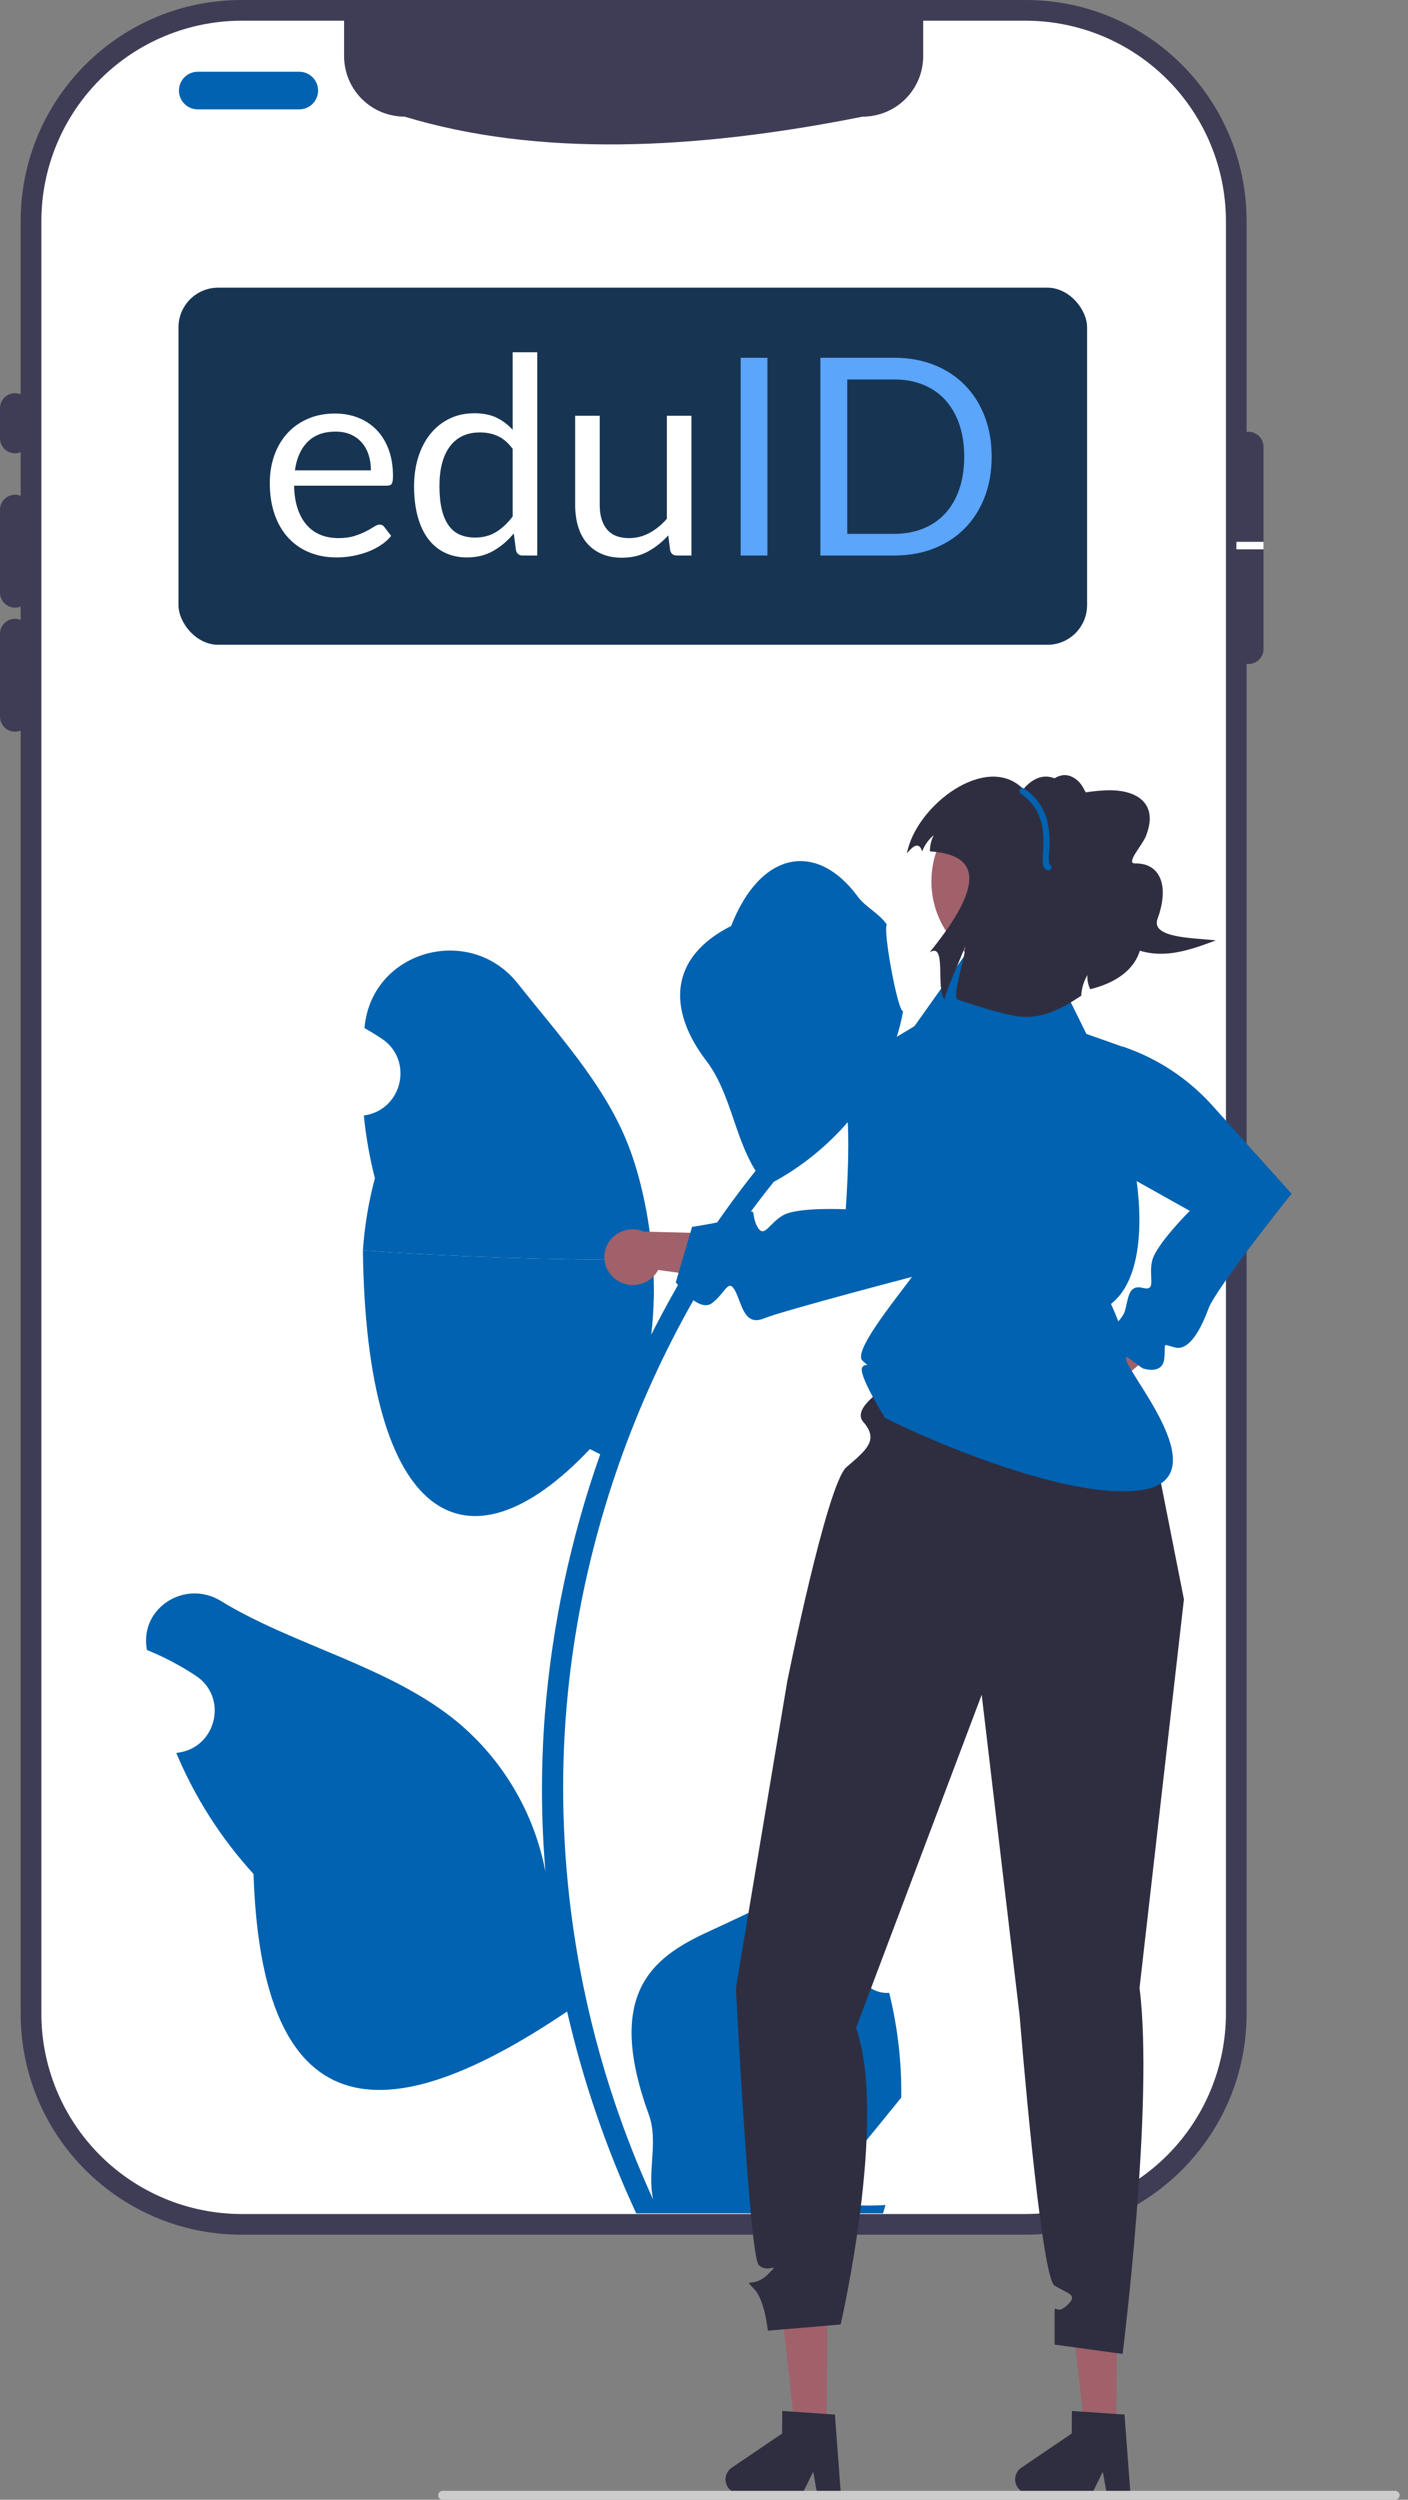<svg width="142" height="252" viewBox="0 0 142 252" fill="none" xmlns="http://www.w3.org/2000/svg">
<rect x="0" y="0" width="142" height="252" fill="#808080" stroke="none"/>
<g clip-path="url(#clip0_1826_11045)">
<path d="M103.449 0H24.358C12.057 0 2.085 9.972 2.085 22.273V203.003C2.085 215.304 12.057 225.276 24.358 225.276H103.449C115.75 225.276 125.722 215.304 125.722 203.003V22.273C125.722 9.972 115.75 0 103.449 0Z" fill="#3F3D56"/>
<path d="M123.637 22.275V203.004C123.63 208.356 121.501 213.488 117.717 217.272C113.932 221.057 108.801 223.186 103.449 223.192H24.36C19.007 223.186 13.876 221.057 10.091 217.272C6.307 213.488 4.178 208.356 4.172 203.004V22.275C4.178 16.923 6.307 11.792 10.091 8.007C13.876 4.222 19.007 2.094 24.36 2.087H34.702V5.66C34.702 7.277 35.344 8.828 36.488 9.972C37.632 11.116 39.183 11.758 40.8 11.758C54.19 15.803 69.906 15.172 87.008 11.758C88.626 11.758 90.177 11.116 91.32 9.972C92.464 8.828 93.107 7.277 93.107 5.66V2.087H103.449C108.801 2.094 113.932 4.222 117.717 8.007C121.501 11.792 123.63 16.923 123.637 22.275Z" fill="white"/>
<path d="M1.517 45.701C1.115 45.7 0.729 45.54 0.445 45.256C0.16 44.972 0 44.586 0 44.184V41.15C0 40.748 0.16 40.362 0.444 40.077C0.729 39.793 1.115 39.633 1.517 39.633C1.919 39.633 2.305 39.793 2.59 40.077C2.874 40.362 3.034 40.748 3.034 41.15V44.184C3.034 44.586 2.874 44.972 2.589 45.256C2.305 45.54 1.919 45.7 1.517 45.701Z" fill="#3F3D56"/>
<path d="M1.517 61.258C1.115 61.257 0.729 61.097 0.445 60.813C0.16 60.529 0 60.143 0 59.741V51.389C0 50.987 0.16 50.601 0.444 50.316C0.729 50.032 1.115 49.872 1.517 49.872C1.919 49.872 2.305 50.032 2.59 50.316C2.874 50.601 3.034 50.987 3.034 51.389V59.741C3.034 60.143 2.874 60.529 2.589 60.813C2.305 61.097 1.919 61.257 1.517 61.258Z" fill="#3F3D56"/>
<path d="M1.517 73.765C1.115 73.764 0.729 73.604 0.445 73.32C0.16 73.035 0 72.65 0 72.248V63.896C0 63.494 0.16 63.108 0.444 62.823C0.729 62.539 1.115 62.379 1.517 62.379C1.919 62.379 2.305 62.539 2.59 62.823C2.874 63.108 3.034 63.494 3.034 63.896V72.248C3.034 72.65 2.874 73.035 2.589 73.32C2.305 73.604 1.919 73.764 1.517 73.765Z" fill="#3F3D56"/>
<path d="M125.912 43.528C125.51 43.528 125.125 43.687 124.841 43.971C124.556 44.254 124.396 44.639 124.395 45.041V65.422C124.395 65.824 124.555 66.21 124.84 66.495C125.124 66.779 125.51 66.939 125.912 66.939C126.315 66.939 126.7 66.779 126.985 66.495C127.269 66.21 127.429 65.824 127.429 65.422V45.041C127.428 44.639 127.268 44.255 126.983 43.971C126.699 43.688 126.314 43.528 125.912 43.528Z" fill="#3F3D56"/>
<path d="M30.183 11.025H19.944C19.441 11.025 18.958 10.826 18.603 10.47C18.247 10.114 18.047 9.632 18.047 9.129C18.047 8.626 18.247 8.144 18.603 7.788C18.958 7.433 19.441 7.233 19.944 7.233H30.183C30.686 7.233 31.169 7.433 31.524 7.788C31.88 8.144 32.08 8.626 32.08 9.129C32.08 9.632 31.88 10.114 31.524 10.47C31.169 10.826 30.686 11.025 30.183 11.025Z" fill="#0062B0"/>
<path d="M89.677 200.9C86.824 201.079 85.247 197.534 87.406 195.467C87.485 195.153 87.541 194.928 87.621 194.613C87.592 194.545 87.564 194.477 87.535 194.408C84.649 187.527 78.806 191.39 72.007 194.466C66.4 197.003 60.749 200.308 65.438 213.177C66.424 215.88 65.242 218.94 65.876 221.742C59.911 208.73 56.813 194.588 56.793 180.274C56.792 176.682 56.992 173.093 57.391 169.524C57.721 166.597 58.179 163.692 58.765 160.807C61.226 148.802 65.841 137.341 72.387 126.981C71.554 126.992 70.719 127.001 69.883 127.008C68.379 129.464 66.977 131.978 65.677 134.551C65.975 132.053 66.024 129.531 65.823 127.023C55.685 127.02 45.555 126.696 36.599 126.051C36.938 153.501 47.071 159.225 59.496 146.078C59.844 146.256 60.184 146.435 60.532 146.604C57.539 155.086 55.661 163.921 54.947 172.887C54.542 178.177 54.566 183.491 55.018 188.776C55.009 188.714 55 188.651 54.991 188.589C53.849 182.711 50.714 177.408 46.114 173.574C39.283 167.962 29.631 165.896 22.262 161.385C18.714 159.214 14.168 162.02 14.787 166.133C14.797 166.198 14.807 166.264 14.817 166.33C15.916 166.777 16.986 167.293 18.02 167.873C18.612 168.207 19.192 168.562 19.759 168.937C22.99 171.074 21.873 176.083 18.044 176.674L17.958 176.688C17.895 176.697 17.842 176.706 17.779 176.714C19.657 181.196 22.291 185.322 25.568 188.91C26.482 217.103 41.315 213.468 57.186 202.783H57.195C58.806 209.787 61.142 216.604 64.163 223.124H89.054C89.143 222.848 89.223 222.562 89.304 222.286C87 222.431 84.687 222.293 82.416 221.876C84.263 219.609 86.11 217.325 87.956 215.059C87.998 215.017 88.036 214.972 88.072 214.926C89.009 213.766 89.955 212.615 90.892 211.455L90.892 211.454C90.942 207.899 90.534 204.352 89.678 200.901L89.677 200.9Z" fill="#0062B0"/>
<path d="M63.155 114.925C60.74 109.1 56.214 104.193 52.228 99.157C47.441 93.109 37.623 95.748 36.78 103.416C36.772 103.491 36.764 103.565 36.756 103.639C37.348 103.973 37.928 104.328 38.495 104.703C41.726 106.84 40.609 111.849 36.78 112.44L36.694 112.454C36.904 114.587 37.277 116.702 37.809 118.779C37.173 121.159 36.768 123.594 36.599 126.052C45.556 126.697 55.686 127.021 65.824 127.025C65.495 122.566 64.504 118.176 63.155 114.925Z" fill="#0062B0"/>
<path d="M89.214 107.541C90.103 105.773 90.731 103.886 91.079 101.938C90.535 102.009 89.027 93.721 89.437 93.213C88.679 92.062 87.322 91.49 86.493 90.367C82.374 84.782 76.698 85.757 73.735 93.347C67.406 96.541 67.345 101.839 71.228 106.934C73.699 110.176 74.039 114.562 76.207 118.032C75.984 118.318 75.752 118.594 75.529 118.88C73.222 121.845 71.083 124.939 69.124 128.145C69.96 128.138 70.795 128.129 71.628 128.118C73.594 125.007 75.734 122.009 78.035 119.139C82.86 116.506 86.761 112.459 89.214 107.541Z" fill="#0062B0"/>
<path d="M75.013 32.624H71.6C70.293 32.626 69.039 33.146 68.115 34.07C67.191 34.995 66.671 36.248 66.669 37.555V41.347H60.601C59.294 41.349 58.041 41.869 57.117 42.793C56.193 43.717 55.673 44.971 55.671 46.278V53.863C55.673 55.17 56.193 56.423 57.117 57.347C58.041 58.272 59.294 58.791 60.601 58.793H68.186C69.494 58.791 70.747 58.272 71.671 57.347C72.595 56.423 73.115 55.17 73.117 53.863V46.278C73.115 44.971 72.595 43.717 71.671 42.793C70.747 41.869 69.494 41.349 68.186 41.347H67.428V37.555C67.429 36.449 67.869 35.388 68.651 34.606C69.433 33.824 70.494 33.384 71.6 33.383H75.013C76.119 33.384 77.18 33.824 77.962 34.606C78.744 35.388 79.184 36.449 79.185 37.555V41.727H79.943V37.555C79.942 36.248 79.422 34.995 78.498 34.07C77.573 33.146 76.32 32.626 75.013 32.624ZM72.358 46.278V53.863C72.357 54.969 71.917 56.029 71.135 56.811C70.353 57.593 69.293 58.033 68.186 58.035H60.601C59.495 58.033 58.435 57.593 57.653 56.811C56.871 56.029 56.431 54.969 56.43 53.863V46.278C56.431 45.172 56.871 44.111 57.653 43.329C58.435 42.547 59.495 42.107 60.601 42.106C64.193 44.195 66.171 43.115 68.186 42.106C69.293 42.107 70.353 42.547 71.135 43.329C71.917 44.111 72.357 45.172 72.358 46.278Z" fill="white"/>
<path d="M64.394 53.484C65.069 53.484 65.729 53.284 66.29 52.908C66.852 52.533 67.289 52 67.547 51.377C67.806 50.753 67.873 50.067 67.742 49.405C67.61 48.742 67.285 48.134 66.808 47.657C66.33 47.18 65.722 46.855 65.06 46.723C64.398 46.591 63.712 46.659 63.088 46.917C62.464 47.175 61.931 47.613 61.556 48.174C61.181 48.736 60.981 49.395 60.981 50.071C60.982 50.975 61.342 51.843 61.982 52.483C62.621 53.123 63.489 53.483 64.394 53.484ZM64.394 49.312C65.858 49.312 67.049 48.607 67.049 50.071C67.049 50.775 66.769 51.45 66.271 51.948C65.773 52.446 65.098 52.725 64.394 52.725C63.69 52.725 63.015 52.446 62.517 51.948C62.019 51.45 61.739 50.775 61.739 50.071C61.739 48.607 62.93 49.312 64.394 49.312Z" fill="white"/>
<path d="M64.394 51.207C65.022 51.207 65.532 50.698 65.532 50.069C65.532 49.441 65.022 48.932 64.394 48.932C63.766 48.932 63.256 49.441 63.256 50.069C63.256 50.698 63.766 51.207 64.394 51.207Z" fill="white"/>
<path d="M127.429 54.621H124.695V55.379H127.429V54.621Z" fill="white"/>
<path d="M109.612 143.972C110.353 143.82 111.007 143.386 111.433 142.76C111.86 142.134 112.025 141.367 111.894 140.621C111.865 140.469 111.824 140.321 111.77 140.177L119.541 133.66L117.621 128.554L107.942 138.632C107.361 138.9 106.884 139.353 106.588 139.92C106.291 140.487 106.19 141.137 106.301 141.767C106.436 142.491 106.853 143.131 107.46 143.547C108.066 143.963 108.813 144.121 109.537 143.987C109.562 143.982 109.587 143.977 109.612 143.972Z" fill="#A0616A"/>
<path d="M113.27 105.519L110.189 107.976C110.189 107.976 106.507 114.671 109.146 116.059C111.786 117.448 119.992 122.066 119.992 122.066C119.992 122.066 116.6 125.442 116.2 127.082C115.8 128.722 116.686 130.179 115.28 129.836C113.875 129.493 113.835 130.61 113.492 132.015C113.149 133.421 110.863 134.715 110.863 134.715L115.232 137.939C115.232 137.939 117.254 138.653 117.42 136.956C117.586 135.259 117.125 135.498 118.531 135.841C119.937 136.184 121.121 133.985 121.869 131.933C122.618 129.882 130.256 120.335 130.256 120.335L122.265 111.442C119.826 108.728 116.728 106.687 113.27 105.519V105.519Z" fill="#0062B0"/>
<path d="M112.568 244.874L109.387 244.847L107.979 232.29L112.674 232.329L112.568 244.874Z" fill="#A0616A"/>
<path d="M102.377 249.933C102.375 250.31 102.522 250.673 102.786 250.942C103.05 251.211 103.411 251.364 103.788 251.367L110.113 251.42L111.22 249.176L111.627 251.432L114.014 251.453L113.411 243.407L112.581 243.352L109.194 243.118L108.101 243.045L108.082 245.322L103.001 248.768C102.81 248.897 102.654 249.071 102.546 249.274C102.437 249.476 102.379 249.703 102.377 249.933Z" fill="#2F2E41"/>
<path d="M83.359 244.874L80.178 244.847L78.769 232.29L83.465 232.329L83.359 244.874Z" fill="#A0616A"/>
<path d="M73.169 249.933C73.166 250.31 73.313 250.673 73.578 250.942C73.842 251.211 74.202 251.364 74.579 251.367L80.905 251.42L82.012 249.176L82.419 251.432L84.806 251.453L84.203 243.407L83.373 243.352L79.986 243.118L78.893 243.045L78.874 245.322L73.793 248.768C73.602 248.897 73.446 249.071 73.337 249.274C73.229 249.476 73.171 249.703 73.169 249.933Z" fill="#2F2E41"/>
<path d="M91.59 138.536C91.59 138.536 85.481 141.545 87.074 143.356C88.667 145.168 87.358 146.192 85.373 147.894C83.388 149.595 79.391 169.526 79.391 169.526L74.217 200.401C74.217 200.401 75.59 227.36 76.511 228.32C77.433 229.28 78.85 227.862 77.433 229.28C76.015 230.698 74.88 229.564 76.015 230.698C77.149 231.832 77.433 234.952 77.433 234.952L84.781 234.332C84.781 234.332 89.564 213.61 86.334 204.431L99.006 170.85L102.837 203.252C102.837 203.252 104.939 229.564 106.357 230.414C107.775 231.265 108.797 231.322 107.577 232.428C106.357 233.534 106.357 231.832 106.357 233.534V236.356L113.217 237.297C113.217 237.297 116.403 212.073 114.925 200.401L119.402 161.222L115.914 143.566L112.312 138.819L91.59 138.536Z" fill="#2F2E41"/>
<path d="M62.111 128.986C62.723 129.433 63.485 129.623 64.234 129.516C64.984 129.41 65.663 129.015 66.126 128.416C66.218 128.293 66.3 128.162 66.371 128.025L76.421 129.379L78.902 124.521L64.934 124.155C64.344 123.906 63.688 123.859 63.069 124.022C62.45 124.185 61.902 124.548 61.511 125.055C61.291 125.345 61.131 125.676 61.039 126.029C60.947 126.381 60.926 126.749 60.976 127.109C61.026 127.47 61.147 127.818 61.331 128.132C61.515 128.446 61.76 128.721 62.05 128.941C62.07 128.956 62.091 128.971 62.111 128.986Z" fill="#A0616A"/>
<path d="M92.997 105.79L89.105 105.167C89.105 105.167 84.434 107.718 85.186 110.604C85.937 113.49 85.294 121.904 85.294 121.904C85.294 121.904 80.514 121.671 79.032 122.48C77.551 123.289 77.07 124.925 76.377 123.655C75.684 122.385 76.415 121.711 75.145 122.405C73.875 123.098 69.796 123.677 69.796 123.677L68.156 129.261C68.156 129.261 70.434 132.394 71.8 131.374C73.166 130.353 73.435 128.833 74.128 130.103C74.822 131.372 75.015 133.739 77.035 132.911C79.055 132.083 93.487 128.324 93.487 128.324L95.231 110.889L92.997 105.79Z" fill="#0062B0"/>
<path d="M89.198 142.841C89.198 142.841 86.451 138.456 86.974 137.813C87.497 137.17 88.152 138.281 86.974 137.158C85.795 136.035 92.403 128.541 92.837 127.437C93.271 126.334 86.223 107.059 86.223 107.059L92.226 103.444L97.3 96.306L106.374 97.757L109.566 104.229L114.075 105.82L114.455 106.199V117.956C114.455 117.956 116.462 127.991 112.046 131.446C112.046 131.446 114.153 136.035 113.586 136.886C113.019 137.737 123.216 148.916 115.213 150.193C106.447 151.591 87.749 142.345 89.198 142.841Z" fill="#0062B0"/>
<path d="M44.192 251.549C44.191 251.608 44.203 251.667 44.226 251.722C44.248 251.777 44.282 251.827 44.324 251.869C44.365 251.91 44.415 251.944 44.47 251.966C44.525 251.989 44.584 252 44.643 252H140.704C140.824 252 140.938 251.953 141.023 251.868C141.108 251.783 141.155 251.669 141.155 251.549C141.155 251.429 141.108 251.314 141.023 251.23C140.938 251.145 140.824 251.098 140.704 251.098H44.643C44.584 251.097 44.525 251.109 44.47 251.132C44.415 251.154 44.365 251.187 44.324 251.229C44.282 251.271 44.248 251.321 44.226 251.376C44.203 251.431 44.191 251.49 44.192 251.549Z" fill="#CCCCCC"/>
<path d="M103.174 98.092C108.277 98.092 112.413 93.955 112.413 88.852C112.413 83.749 108.277 79.612 103.174 79.612C98.071 79.612 93.934 83.749 93.934 88.852C93.934 93.955 98.071 98.092 103.174 98.092Z" fill="#A0616A"/>
<path d="M110.313 82.022C110.218 81.19 109.648 80.162 109.252 79.425C108.855 78.688 108.09 78.086 107.255 78.137C106.913 78.177 106.586 78.298 106.302 78.492C106.018 78.685 105.785 78.944 105.622 79.247C105.303 79.856 105.13 80.531 105.115 81.219C105.027 82.754 105.284 84.289 105.865 85.712C106.446 87.135 107.337 88.41 108.474 89.445C109.122 90.026 109.901 90.543 110.771 90.563C111.166 90.553 111.555 90.465 111.915 90.303C112.275 90.141 112.599 89.908 112.869 89.619C114.276 88.209 114.489 85.892 113.737 84.047C112.985 82.202 112.65 81.484 110.931 80.476" fill="#2F2E41"/>
<path d="M97.334 95.311C97.488 96.133 96.067 100.042 96.521 100.747C96.521 100.747 101.225 102.381 103.024 102.498C105.221 102.641 106.988 101.739 109.044 100.382C109.081 99.646 109.294 98.93 109.665 98.293C109.634 98.786 109.734 99.279 109.955 99.721C117.652 97.809 115.768 90.901 111.119 87.665L108.029 80.557C108.956 80.866 106.157 76.091 103.206 79.549C99.513 75.788 92.358 81.203 91.462 86.039C92.324 84.948 92.773 85.076 92.995 85.829C93.249 85.196 93.652 84.633 94.169 84.188C93.912 84.697 93.78 85.259 93.786 85.829C99.611 86.191 98.527 90.121 93.752 96.008C95.518 94.909 94.326 99.646 95.269 100.778C95.316 99.987 97.167 96.08 97.334 95.311Z" fill="#2F2E41"/>
<path d="M105.74 87.741C105.815 87.741 105.887 87.714 105.943 87.665C105.999 87.616 106.036 87.548 106.046 87.474C106.056 87.4 106.039 87.325 105.999 87.263C105.958 87.201 105.896 87.155 105.825 87.134C105.758 86.754 105.751 86.366 105.803 85.983C105.904 84.276 106.072 81.419 103.298 79.49C103.231 79.444 103.148 79.426 103.068 79.441C102.987 79.455 102.916 79.501 102.869 79.568C102.822 79.635 102.804 79.718 102.819 79.799C102.833 79.879 102.878 79.951 102.945 79.998C105.435 81.729 105.285 84.267 105.186 85.947C105.13 86.907 105.089 87.601 105.672 87.733C105.694 87.738 105.717 87.741 105.74 87.741Z" fill="#0062B0"/>
<path d="M105.596 80.986C107.482 80.203 109.492 79.758 111.532 79.671C113.15 79.602 115.081 79.963 115.739 81.443C116.138 82.341 115.926 83.394 115.561 84.306C115.195 85.218 113.489 87.06 114.472 87.04C116.939 86.99 117.993 89.196 116.741 92.625C116.015 94.614 120.52 94.537 122.62 94.803C121.042 95.389 119.44 95.98 117.763 96.12C116.086 96.261 114.294 95.896 113.042 94.772C111.687 93.555 111.166 91.665 110.936 89.858C110.705 88.051 110.694 86.191 110.081 84.475C109.469 82.76 108.062 81.163 106.247 81.011" fill="#2F2E41"/>
<g clip-path="url(#clip1_1826_11045)">
<rect x="18" y="29" width="91.636" height="36" rx="4" fill="#173552"/>
<path fill-rule="evenodd" clip-rule="evenodd" d="M49.751 55.534C48.977 55.974 48.089 56.194 47.087 56.194C46.281 56.194 45.548 56.039 44.89 55.729C44.231 55.418 43.67 54.961 43.207 54.358C42.743 53.756 42.386 53.005 42.136 52.105C41.885 51.206 41.76 50.172 41.76 49.004C41.76 47.965 41.899 46.998 42.177 46.103C42.456 45.209 42.857 44.432 43.38 43.774C43.904 43.115 44.542 42.598 45.293 42.223C46.044 41.847 46.897 41.66 47.852 41.66C48.715 41.66 49.452 41.806 50.064 42.098C50.676 42.39 51.223 42.8 51.705 43.329V35.512H54.181V56H52.706C52.354 56 52.132 55.828 52.039 55.485L51.816 53.774C51.214 54.507 50.525 55.093 49.751 55.534ZM33.929 56.194C34.439 56.194 34.954 56.151 35.473 56.062C35.992 55.974 36.495 55.842 36.982 55.666C37.469 55.49 37.926 55.265 38.352 54.991C38.779 54.718 39.145 54.396 39.451 54.025L38.756 53.121C38.645 52.963 38.487 52.884 38.283 52.884C38.125 52.884 37.937 52.956 37.719 53.1C37.502 53.243 37.23 53.399 36.906 53.566C36.581 53.733 36.194 53.888 35.744 54.032C35.295 54.175 34.759 54.247 34.138 54.247C33.47 54.247 32.867 54.138 32.33 53.92C31.792 53.703 31.328 53.373 30.939 52.933C30.549 52.492 30.243 51.943 30.021 51.285C29.798 50.626 29.678 49.852 29.659 48.962H39.034C39.266 48.962 39.423 48.897 39.507 48.767C39.59 48.637 39.632 48.378 39.632 47.988C39.632 46.987 39.486 46.094 39.194 45.311C38.902 44.527 38.496 43.869 37.977 43.336C37.458 42.802 36.841 42.394 36.127 42.112C35.413 41.829 34.634 41.687 33.79 41.687C32.77 41.687 31.852 41.866 31.036 42.223C30.22 42.58 29.529 43.071 28.964 43.697C28.398 44.323 27.965 45.063 27.663 45.916C27.362 46.769 27.211 47.687 27.211 48.67C27.211 49.884 27.378 50.96 27.712 51.897C28.046 52.833 28.512 53.619 29.11 54.254C29.708 54.889 30.417 55.372 31.238 55.701C32.059 56.03 32.956 56.194 33.929 56.194ZM37.407 47.418H29.743C29.91 46.194 30.336 45.236 31.022 44.546C31.709 43.855 32.65 43.509 33.846 43.509C34.411 43.509 34.914 43.605 35.355 43.795C35.795 43.985 36.169 44.254 36.475 44.601C36.781 44.949 37.013 45.362 37.17 45.839C37.328 46.317 37.407 46.843 37.407 47.418ZM47.908 54.192C47.333 54.192 46.823 54.094 46.378 53.9C45.933 53.705 45.557 53.397 45.251 52.975C44.945 52.553 44.714 52.015 44.556 51.361C44.398 50.707 44.319 49.922 44.319 49.004C44.319 47.27 44.672 45.934 45.377 44.998C46.081 44.061 47.092 43.593 48.409 43.593C49.067 43.593 49.667 43.716 50.21 43.962C50.752 44.207 51.251 44.636 51.705 45.248V52.063C51.195 52.74 50.636 53.264 50.029 53.635C49.422 54.006 48.715 54.192 47.908 54.192ZM65.336 55.603C64.576 56.016 63.704 56.222 62.721 56.222C61.952 56.222 61.272 56.095 60.683 55.84C60.095 55.585 59.601 55.225 59.202 54.762C58.803 54.298 58.504 53.737 58.305 53.079C58.106 52.42 58.006 51.693 58.006 50.895V41.91H60.482V50.895C60.482 51.962 60.727 52.787 61.219 53.371C61.71 53.955 62.452 54.247 63.444 54.247C64.168 54.247 64.849 54.076 65.489 53.733C66.129 53.389 66.718 52.912 67.255 52.3V41.91H69.731V56H68.257C67.904 56 67.682 55.828 67.589 55.485L67.394 53.969C66.782 54.646 66.096 55.191 65.336 55.603Z" fill="white"/>
<path fill-rule="evenodd" clip-rule="evenodd" d="M77.395 56V36.068H74.697V56H77.395ZM90.192 56C91.657 56 92.992 55.761 94.197 55.283C95.403 54.806 96.437 54.131 97.299 53.26C98.161 52.388 98.829 51.34 99.302 50.116C99.775 48.892 100.011 47.534 100.011 46.041C100.011 44.548 99.775 43.189 99.302 41.965C98.829 40.741 98.161 39.691 97.299 38.815C96.437 37.939 95.403 37.262 94.197 36.784C92.992 36.307 91.657 36.068 90.192 36.068H82.736V56H90.192ZM85.448 53.816H90.192C91.258 53.816 92.227 53.64 93.099 53.287C93.97 52.935 94.712 52.427 95.324 51.764C95.936 51.101 96.409 50.288 96.743 49.323C97.076 48.359 97.243 47.265 97.243 46.041C97.243 44.817 97.076 43.722 96.743 42.758C96.409 41.794 95.936 40.978 95.324 40.31C94.712 39.642 93.97 39.133 93.099 38.78C92.227 38.428 91.258 38.252 90.192 38.252H85.448V53.816Z" fill="#5BA5FB"/>
</g>
</g>
<defs>
<clipPath id="clip0_1826_11045">
<rect width="141.155" height="252" fill="white"/>
</clipPath>
<clipPath id="clip1_1826_11045">
<rect width="92" height="36" fill="white" transform="translate(18 29)"/>
</clipPath>
</defs>
</svg>
